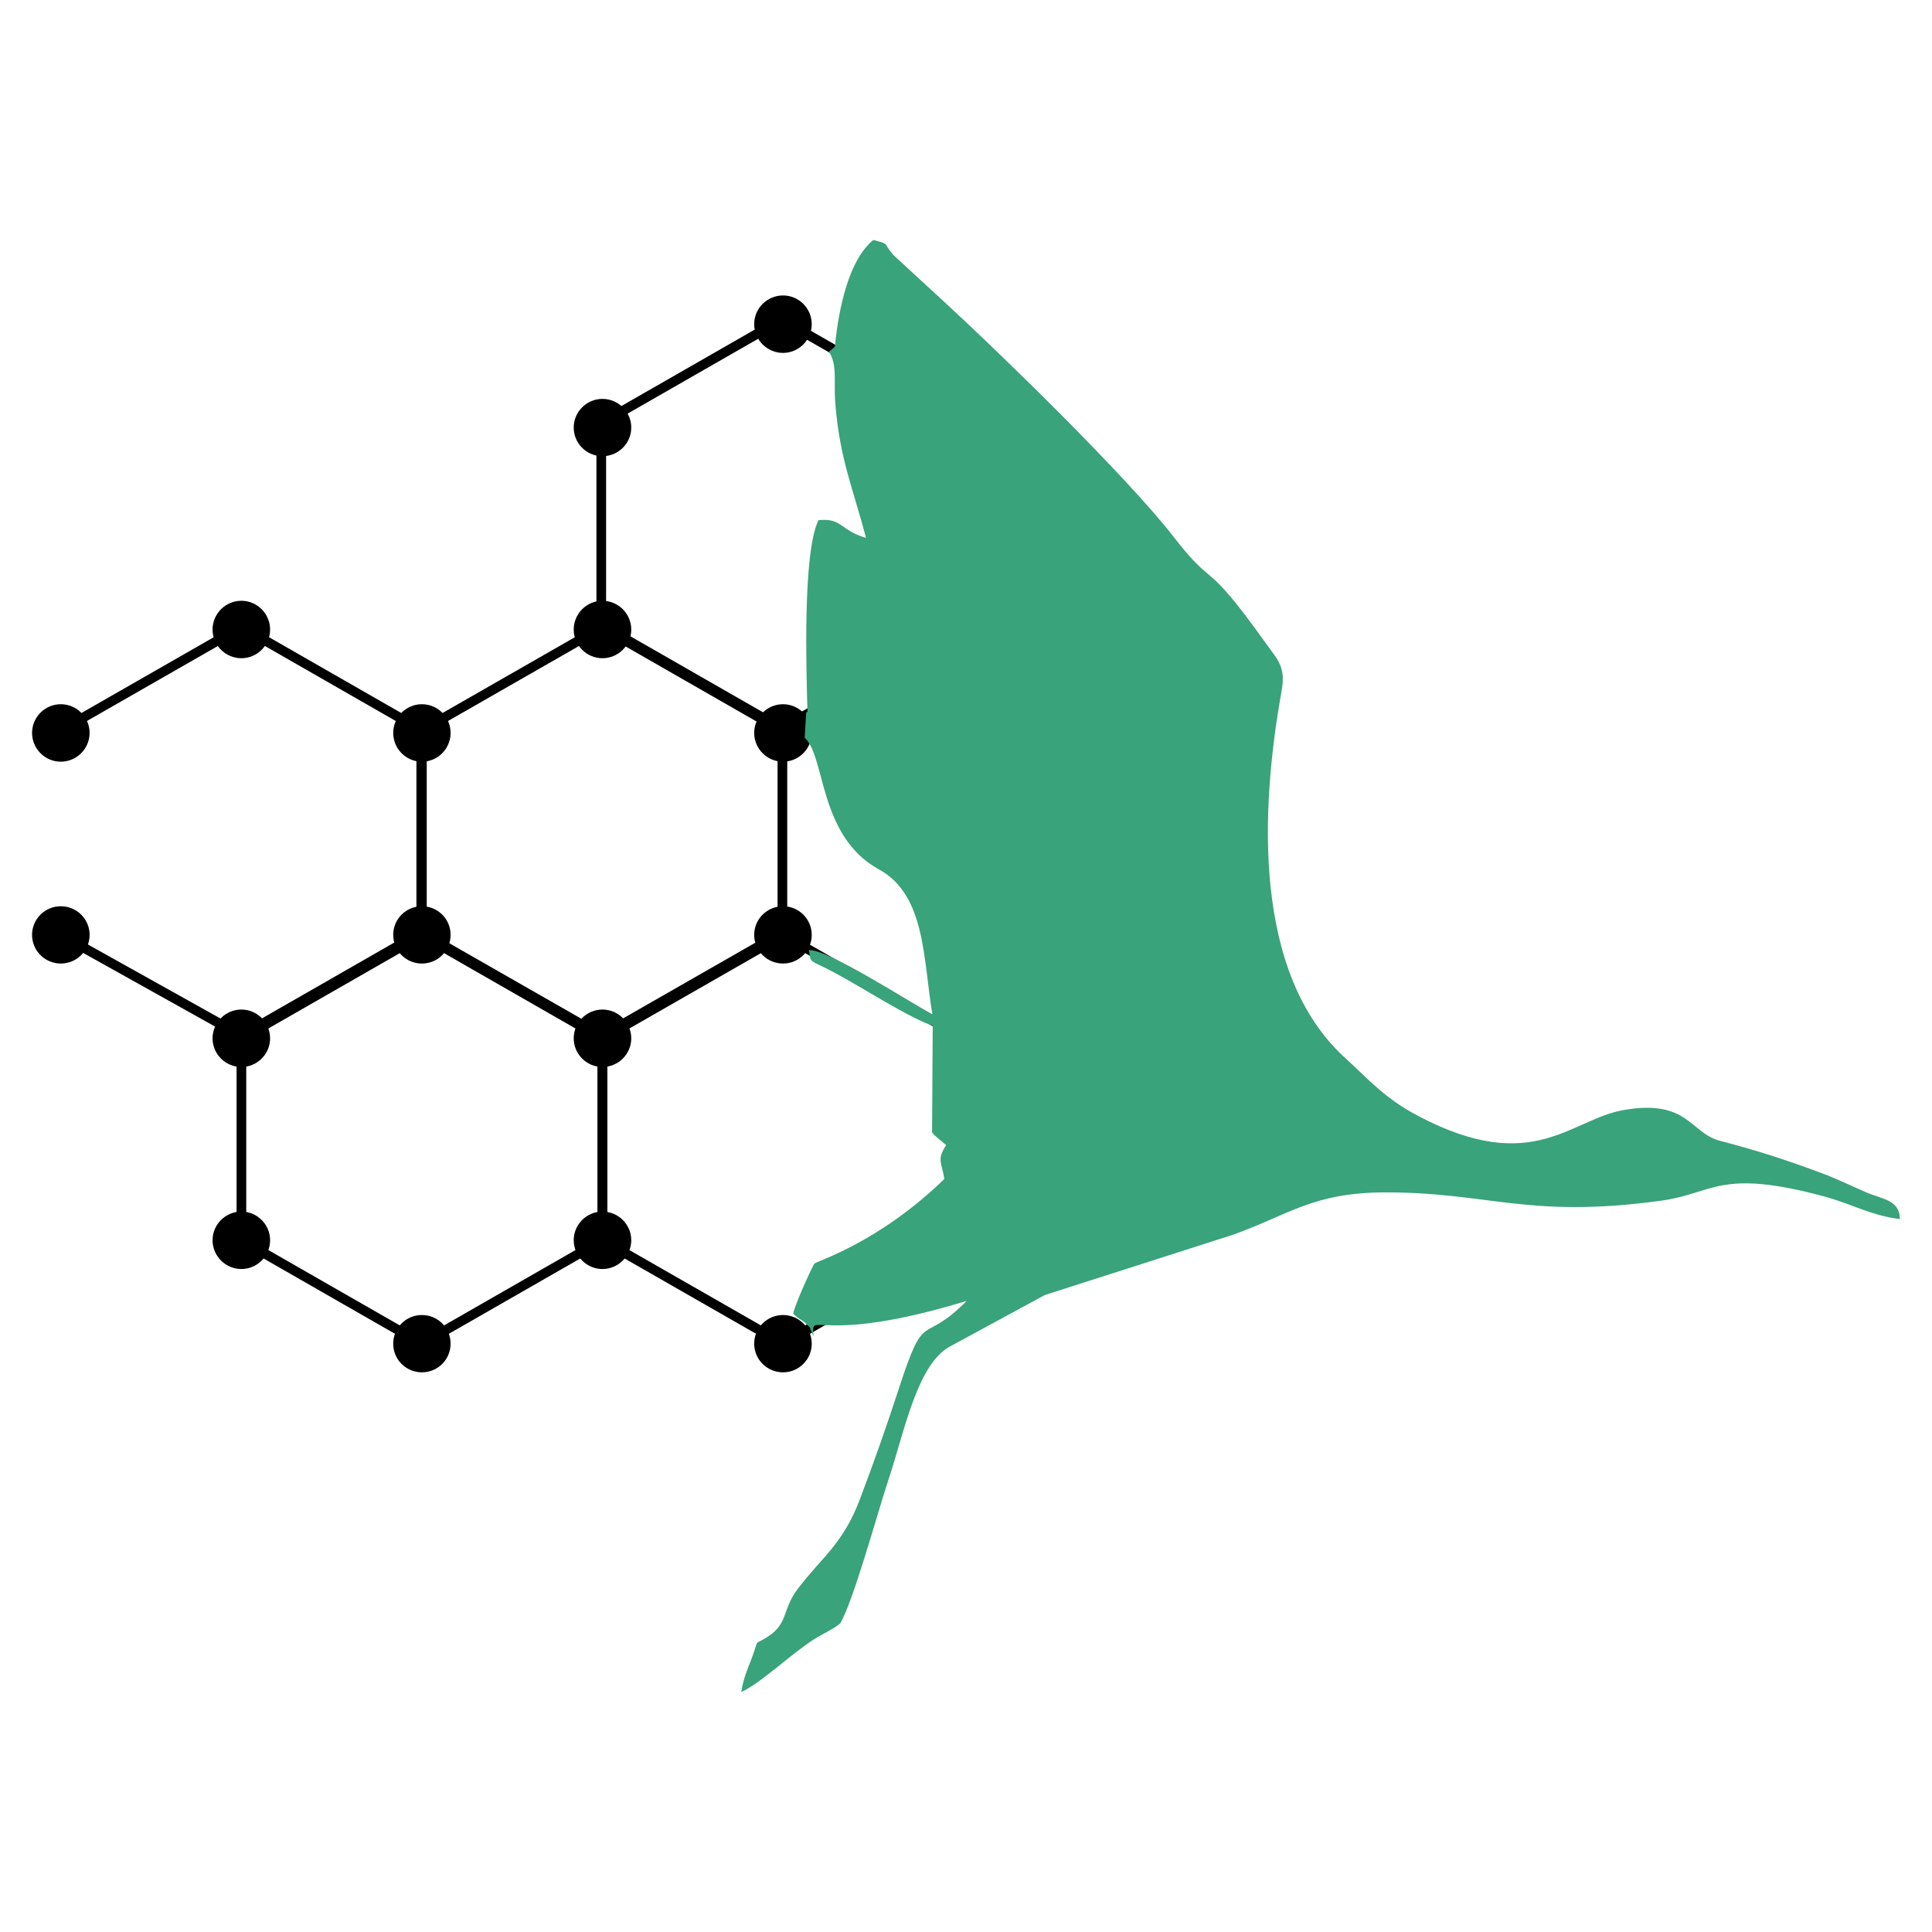 <?xml version="1.0" encoding="UTF-8" standalone="no"?>
<!-- Created with Inkscape (http://www.inkscape.org/) -->

<svg
   xmlns:dc="http://purl.org/dc/elements/1.1/"
   xmlns:cc="http://creativecommons.org/ns#"
   xmlns:rdf="http://www.w3.org/1999/02/22-rdf-syntax-ns#"
   xmlns:svg="http://www.w3.org/2000/svg"
   xmlns="http://www.w3.org/2000/svg"
   xmlns:sodipodi="http://sodipodi.sourceforge.net/DTD/sodipodi-0.dtd"
   xmlns:inkscape="http://www.inkscape.org/namespaces/inkscape"
   width="100mm"
   height="100mm"
   viewBox="0 0 354.331 354.331"
   id="svg2"
   version="1.1"
   inkscape:version="0.91 r13725"
   sodipodi:docname="ibis_logo.svg">
  <defs
     id="defs4">
    <pattern
       y="0"
       x="0"
       height="6"
       width="6"
       patternUnits="userSpaceOnUse"
       id="EMFhbasepattern" />
  </defs>
  <sodipodi:namedview
     id="base"
     pagecolor="#ffffff"
     bordercolor="#666666"
     borderopacity="1.0"
     inkscape:pageopacity="0.0"
     inkscape:pageshadow="2"
     inkscape:zoom="1.4"
     inkscape:cx="200.21529"
     inkscape:cy="238.68491"
     inkscape:document-units="px"
     inkscape:current-layer="layer1"
     showgrid="false"
     inkscape:window-width="1680"
     inkscape:window-height="987"
     inkscape:window-x="-8"
     inkscape:window-y="-8"
     inkscape:window-maximized="1" />
  <g
     inkscape:label="Layer 1"
     inkscape:groupmode="layer"
     id="layer1"
     transform="translate(0,-698.032)">
    <g
       id="g4212"
       transform="matrix(3.005,0,0,3.005,-441.006,-999.295)">
      <path
         style="fill:#000000;fill-opacity:1;fill-rule:evenodd;stroke:none"
         d="m 183.523,642.285 c 0.971,0 1.761,-0.789 1.761,-1.759 0,-0.959 -0.79,-1.748 -1.761,-1.748 -0.961,0 -1.751,0.789 -1.751,1.748 0,0.969 0.79,1.759 1.751,1.759 z"
         id="path4141"
         inkscape:connector-curvature="0" />
      <path
         style="fill:#000000;fill-opacity:1;fill-rule:evenodd;stroke:none"
         d="m 183.523,605.007 c 0.971,0 1.761,-0.789 1.761,-1.748 0,-0.969 -0.79,-1.758 -1.761,-1.758 -0.961,0 -1.751,0.789 -1.751,1.758 0,0.959 0.79,1.748 1.751,1.748 z"
         id="path4143"
         inkscape:connector-curvature="0" />
      <path
         style="fill:#000000;fill-opacity:1;fill-rule:evenodd;stroke:none"
         d="m 194.548,586.373 c 0.96,0 1.751,-0.789 1.751,-1.758 0,-0.959 -0.79,-1.749 -1.751,-1.749 -0.971,0 -1.761,0.789 -1.761,1.749 0,0.969 0.79,1.758 1.761,1.758 z"
         id="path4145"
         inkscape:connector-curvature="0" />
      <path
         style="fill:#000000;fill-opacity:1;fill-rule:evenodd;stroke:none"
         d="m 172.507,623.641 c 0.971,0 1.751,-0.779 1.751,-1.749 0,-0.969 -0.78,-1.748 -1.751,-1.748 -0.971,0 -1.751,0.779 -1.751,1.748 0,0.969 0.78,1.749 1.751,1.749 z"
         id="path4147"
         inkscape:connector-curvature="0" />
      <path
         style="fill:#000000;fill-opacity:1;fill-rule:evenodd;stroke:none"
         d="m 194.548,648.59 c 0.96,0 1.751,-0.779 1.751,-1.749 0,-0.969 -0.79,-1.748 -1.751,-1.748 -0.971,0 -1.761,0.779 -1.761,1.748 0,0.969 0.79,1.749 1.761,1.749 z"
         id="path4149"
         inkscape:connector-curvature="0" />
      <path
         style="fill:#000000;fill-opacity:1;fill-rule:evenodd;stroke:none"
         d="m 194.548,611.322 c 0.96,0 1.751,-0.789 1.751,-1.759 0,-0.959 -0.79,-1.749 -1.751,-1.749 -0.971,0 -1.761,0.789 -1.761,1.749 0,0.969 0.79,1.759 1.761,1.759 z"
         id="path4151"
         inkscape:connector-curvature="0" />
      <path
         style="fill:#000000;fill-opacity:1;fill-rule:evenodd;stroke:none"
         d="m 183.523,629.956 c 0.971,0 1.761,-0.789 1.761,-1.748 0,-0.969 -0.79,-1.759 -1.761,-1.759 -0.961,0 -1.751,0.789 -1.751,1.759 0,0.959 0.79,1.748 1.751,1.748 z"
         id="path4153"
         inkscape:connector-curvature="0" />
      <path
         style="fill:#000000;fill-opacity:1;fill-rule:evenodd;stroke:none"
         d="m 194.548,623.641 c 0.96,0 1.751,-0.779 1.751,-1.749 0,-0.969 -0.79,-1.748 -1.751,-1.748 -0.971,0 -1.761,0.779 -1.761,1.748 0,0.969 0.79,1.749 1.761,1.749 z"
         id="path4155"
         inkscape:connector-curvature="0" />
      <path
         style="fill:#000000;fill-opacity:1;fill-rule:evenodd;stroke:none"
         d="m 172.507,648.59 c 0.971,0 1.751,-0.779 1.751,-1.749 0,-0.969 -0.78,-1.748 -1.751,-1.748 -0.971,0 -1.751,0.779 -1.751,1.748 0,0.969 0.78,1.749 1.751,1.749 z"
         id="path4157"
         inkscape:connector-curvature="0" />
      <path
         style="fill:#000000;fill-opacity:1;fill-rule:evenodd;stroke:none"
         d="m 172.507,611.322 c 0.971,0 1.751,-0.789 1.751,-1.759 0,-0.959 -0.78,-1.749 -1.751,-1.749 -0.971,0 -1.751,0.789 -1.751,1.749 0,0.969 0.78,1.759 1.751,1.759 z"
         id="path4159"
         inkscape:connector-curvature="0" />
      <path
         style="fill:#000000;fill-opacity:1;fill-rule:evenodd;stroke:none"
         d="m 183.523,592.677 c 0.971,0 1.761,-0.779 1.761,-1.749 0,-0.959 -0.79,-1.749 -1.761,-1.749 -0.961,0 -1.751,0.789 -1.751,1.749 0,0.969 0.79,1.749 1.751,1.749 z"
         id="path4161"
         inkscape:connector-curvature="0" />
      <path
         style="fill:#000000;fill-opacity:1;fill-rule:evenodd;stroke:none"
         d="m 161.491,629.956 c 0.961,0 1.751,-0.789 1.751,-1.748 0,-0.969 -0.79,-1.759 -1.751,-1.759 -0.971,0 -1.761,0.789 -1.761,1.759 0,0.959 0.79,1.748 1.761,1.748 z"
         id="path4163"
         inkscape:connector-curvature="0" />
      <path
         style="fill:#000000;fill-opacity:1;fill-rule:evenodd;stroke:none"
         d="m 161.491,642.285 c 0.961,0 1.751,-0.789 1.751,-1.759 0,-0.959 -0.79,-1.748 -1.751,-1.748 -0.971,0 -1.761,0.789 -1.761,1.748 0,0.969 0.79,1.759 1.761,1.759 z"
         id="path4165"
         inkscape:connector-curvature="0" />
      <path
         style="fill:#000000;fill-opacity:1;fill-rule:evenodd;stroke:none"
         d="m 161.491,605.007 c 0.961,0 1.751,-0.789 1.751,-1.748 0,-0.969 -0.79,-1.758 -1.751,-1.758 -0.971,0 -1.761,0.789 -1.761,1.758 0,0.959 0.79,1.748 1.761,1.748 z"
         id="path4167"
         inkscape:connector-curvature="0" />
      <path
         style="fill:#000000;fill-opacity:1;fill-rule:evenodd;stroke:none"
         d="m 150.465,623.641 c 0.971,0 1.761,-0.779 1.761,-1.749 0,-0.969 -0.79,-1.748 -1.761,-1.748 -0.961,0 -1.751,0.779 -1.751,1.748 0,0.969 0.79,1.749 1.751,1.749 z"
         id="path4169"
         inkscape:connector-curvature="0" />
      <path
         style="fill:#000000;fill-opacity:1;fill-rule:evenodd;stroke:none"
         d="m 150.465,611.322 c 0.971,0 1.761,-0.789 1.761,-1.759 0,-0.959 -0.79,-1.749 -1.761,-1.749 -0.961,0 -1.751,0.789 -1.751,1.749 0,0.969 0.79,1.759 1.751,1.759 z"
         id="path4171"
         inkscape:connector-curvature="0" />
      <path
         style="fill:none;stroke:#000000;stroke-width:0.59px;stroke-linecap:butt;stroke-linejoin:miter;stroke-miterlimit:4;stroke-dasharray:none;stroke-opacity:1"
         d="m 161.491,640.526 11.016,6.315 11.016,-6.315 0,-12.319 -11.016,-6.315 -11.016,6.315 z"
         id="path4173"
         inkscape:connector-curvature="0" />
      <path
         style="fill:none;stroke:#000000;stroke-width:0.59px;stroke-linecap:butt;stroke-linejoin:miter;stroke-miterlimit:4;stroke-dasharray:none;stroke-opacity:1"
         d="m 172.467,621.763 11.026,6.305 11.016,-6.305 0,-12.329 -11.016,-6.315 -11.026,6.315 z"
         id="path4175"
         inkscape:connector-curvature="0" />
      <path
         style="fill:none;stroke:#000000;stroke-width:0.59px;stroke-linecap:butt;stroke-linejoin:miter;stroke-miterlimit:4;stroke-dasharray:none;stroke-opacity:1"
         d="m 183.453,602.989 11.016,6.314 11.016,-6.314 0,-12.329 -11.016,-6.315 -11.016,6.315 z"
         id="path4177"
         inkscape:connector-curvature="0" />
      <path
         style="fill:none;stroke:#000000;stroke-width:0.59px;stroke-linecap:butt;stroke-linejoin:miter;stroke-miterlimit:4;stroke-dasharray:none;stroke-opacity:1"
         d="m 183.523,640.526 11.026,6.315 11.016,-6.315 0,-12.319 -11.016,-6.315 -11.026,6.315 z"
         id="path4179"
         inkscape:connector-curvature="0" />
      <path
         style="fill:none;stroke:#000000;stroke-width:0.59px;stroke-linecap:butt;stroke-linejoin:miter;stroke-miterlimit:4;stroke-dasharray:none;stroke-opacity:1"
         d="m 150.465,621.892 11.026,6.155 11.016,-6.314 0,-12.32 -11.016,-6.315 -11.026,6.315"
         id="path4181"
         inkscape:connector-curvature="0" />
      <path
         style="fill:#39a37b;fill-opacity:1;fill-rule:evenodd;stroke:none"
         d="m 197.71,586.003 -0.36,0.29 c 0.52,0.839 0.29,1.739 0.38,3.057 0.26,3.487 1.111,5.335 1.881,8.313 -1.571,-0.45 -1.461,-1.239 -2.902,-1.079 -0.97,1.988 -0.74,9.152 -0.67,11.69 l -0.08,0.05 -0.09,1.539 c 1.281,1.139 0.831,6.005 4.532,8.033 2.861,1.569 2.692,5.475 3.262,8.842 -1.341,-0.709 -6.454,-4.026 -7.534,-3.916 0.14,0.879 -0.07,0.5 1.601,1.399 1.601,0.849 4.612,2.798 5.953,3.207 l -0.04,6.524 c 0.3,0.33 0.01,0.04 0.42,0.4 l 0.44,0.37 c -0.601,0.929 -0.26,1.049 -0.11,2.068 -4.042,3.917 -7.734,4.976 -7.944,5.175 -0.36,0.68 -1.171,2.508 -1.281,3.038 0.41,0.42 0.49,0.33 0.74,0.579 0.47,0.48 0.13,0.02 0.5,0.819 -0.15,-1.728 0.1,0.64 9.345,-2.168 -2.771,2.798 -2.511,0.37 -4.102,5.245 -0.761,2.338 -1.551,4.586 -2.411,6.854 -1.041,2.748 -2.301,3.507 -3.802,5.485 -0.921,1.209 -0.58,2.078 -1.761,2.868 -0.981,0.659 -0.53,-0.02 -1.031,1.329 -0.29,0.779 -0.5,1.179 -0.65,2.088 1.17,-0.519 3.032,-2.318 4.442,-3.217 0.51,-0.33 1.101,-0.57 1.601,-0.969 0.83,-1.439 2.271,-6.764 2.992,-8.922 0.971,-2.968 1.751,-7.034 3.802,-8.033 l 5.693,-3.088 11.506,-3.687 c 3.442,-1.239 4.873,-2.568 9.275,-2.578 6.323,-0.01 8.715,1.619 16.819,0.509 3.242,-0.439 3.552,-1.998 10.005,-0.25 1.581,0.43 2.902,1.179 4.582,1.369 -0.02,-1.179 -1.07,-1.209 -2.031,-1.619 -0.92,-0.4 -1.931,-0.889 -2.891,-1.239 -2.161,-0.799 -3.812,-1.329 -6.093,-1.928 -1.801,-0.49 -1.921,-2.528 -5.793,-1.878 -3.302,0.549 -5.563,4.067 -12.577,0.38 -2.091,-1.099 -3.042,-2.248 -4.463,-3.537 -5.713,-5.195 -5.163,-15.327 -3.892,-22.391 0.28,-1.509 -0.25,-1.928 -0.951,-2.918 -3.842,-5.395 -3.052,-3.167 -5.633,-6.504 -2.861,-3.687 -10.576,-11.19 -13.887,-14.238 l -3.222,-2.967 c -0.66,-0.759 -0.17,-0.639 -1.221,-0.919 -1.501,1.229 -2.111,4.146 -2.351,6.524 z"
         id="path4183"
         inkscape:connector-curvature="0" />
    </g>
  </g>
</svg>
